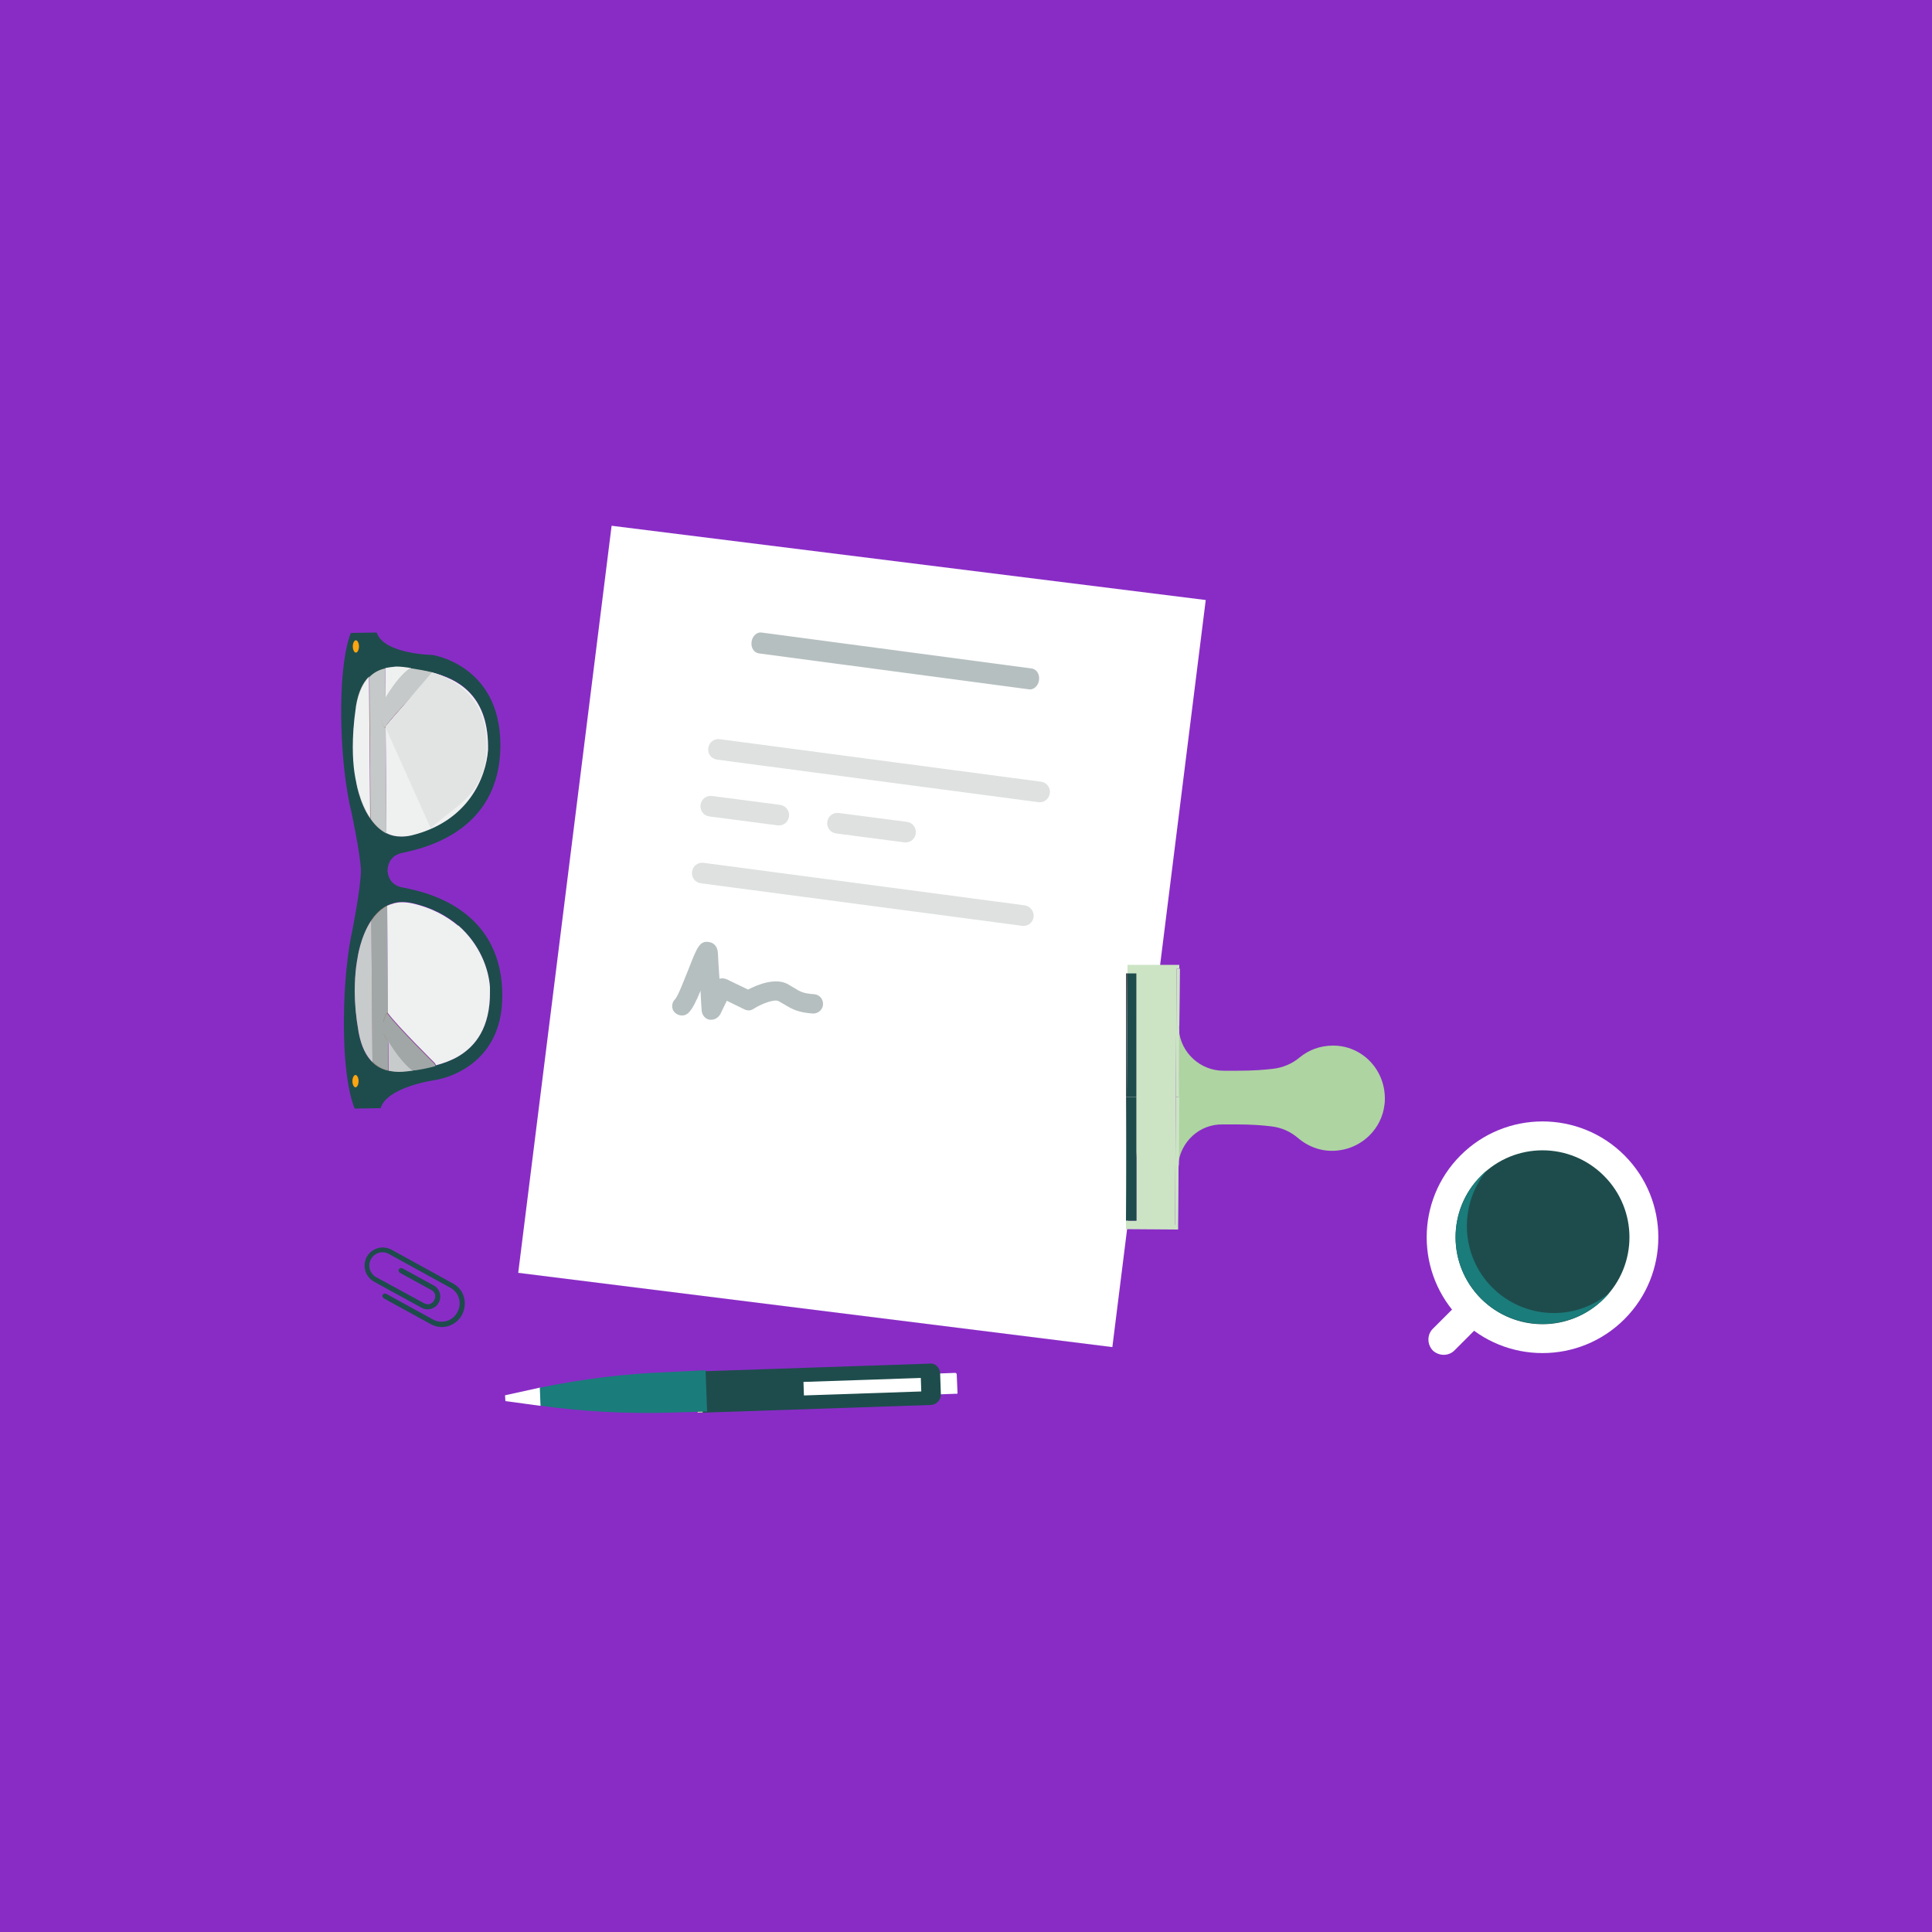 <?xml version='1.0' encoding='utf-8'?>
<svg xmlns="http://www.w3.org/2000/svg" version="1.1" id="Layer_1" x="0px" y="0px" viewBox="0 0 500 500" style="enable-background:new 0 0 500 500;"> <style type="text/css"> .st0{fill:#892CC6;} .st1{fill:#FFFFFF;} .st2{fill:#1E4C4C;} .st3{fill:#1A7C7B;} .st4{fill:#E8D4B0;} .st5{fill:#DFE1E1;} .st6{fill:#B6BFC0;} .st7{fill:#916D4D;} .st8{fill:#A1A7A7;} .st9{fill:#94736A;} .st10{fill:#EFF0F0;} .st11{fill:#C5C9C9;} .st12{fill:#E2E4E4;} .st13{fill:#FEA511;} .st14{fill:#C8CBCB;} .st15{fill:#AED4A1;} .st16{fill:#CCE4C4;} .st17{fill:#4D5357;} </style> <rect class="st0" width="500" height="500"/> <g> <path class="st1" d="M378,341.4c11.7,11.7,30.7,11.7,42.4,0c11.7-11.7,11.7-30.7,0-42.4c-11.7-11.7-30.7-11.7-42.4,0 C366.3,310.7,366.3,329.7,378,341.4z"/> <path class="st2" d="M383.3,336.1c8.8,8.8,23,8.8,31.8,0c8.8-8.8,8.8-23,0-31.8c-8.8-8.8-23-8.8-31.8,0 C374.5,313,374.5,327.3,383.3,336.1z"/> <path class="st1" d="M370.8,343.9l5.2-5.2l5.6,5.6l-5.2,5.2c-1.5,1.5-4,1.5-5.6,0l0,0C369.3,347.9,369.3,345.4,370.8,343.9z"/> <path class="st3" d="M415.1,336.1c0.5-0.5,0.9-1,1.4-1.5c-8.8,7.4-22,6.9-30.3-1.4c-8.3-8.3-8.7-21.5-1.4-30.3 c-0.5,0.4-1,0.9-1.5,1.4c-8.8,8.8-8.8,23,0,31.8C392.1,344.8,406.3,344.8,415.1,336.1z"/> </g> <g> <path class="st1" d="M247.8,360.4l-0.2-4.7c0-0.2-0.2-0.4-0.4-0.4l-5.3,0.2l0.2,5.4l5.3-0.2C247.7,360.8,247.9,360.6,247.8,360.4z"/> <path class="st2" d="M243.3,355.3l0.2,5.6c0,1.4-1.1,2.6-2.5,2.7l-59.2,2l-0.4-10.7l59.2-2C242,352.7,243.2,353.9,243.3,355.3z"/> <rect x="175.9" y="359.5" transform="matrix(-3.383432e-02 -0.999 0.999 -3.383432e-02 -172.633 553.475)" class="st4" width="10.7" height="1.3"/> <rect x="221.5" y="343.6" transform="matrix(-3.394102e-02 -0.999 0.999 -3.394102e-02 -127.683 594.081)" class="st1" width="3.5" height="30.4"/> <g> <path class="st1" d="M130.7,361.1l0.1,1.5l8.8,1.2c0.1,0,0.3,0,0.4,0l-0.2-4.7L130.7,361.1z"/> <path class="st3" d="M172.8,355.1c-11.1,0.4-22.2,1.8-32.9,4l-0.2,0l0.2,4.7c10.9,1.5,22,2.1,33.2,1.8l9.9-0.3l-0.4-10.7 L172.8,355.1z"/> </g> </g> <rect x="145.6" y="145" transform="matrix(0.992 0.124 -0.124 0.992 31.828 -25.829)" class="st1" width="155" height="194.9"/> <g> <path class="st5" d="M269.4,202.3l-83.1-11c-1.5-0.2-2.8,0.8-3,2.3l0,0c-0.2,1.5,0.8,2.8,2.3,3l83.1,11c1.5,0.2,2.8-0.8,3-2.3v0 C271.9,203.8,270.9,202.5,269.4,202.3z"/> <path class="st6" d="M267,173l-69.9-9.3c-1.2-0.2-2.4,0.9-2.6,2.4l0,0c-0.2,1.5,0.6,2.8,1.9,3l69.9,9.3c1.2,0.2,2.4-0.9,2.6-2.4v0 C269.1,174.5,268.3,173.2,267,173z"/> <path class="st5" d="M265.2,234.3l-83.1-11c-1.5-0.2-2.8,0.8-3,2.3l0,0c-0.2,1.5,0.8,2.8,2.3,3l83.1,11c1.5,0.2,2.8-0.8,3-2.3l0,0 C267.7,235.9,266.6,234.5,265.2,234.3z"/> <path class="st5" d="M201.9,208.3l-17.6-2.3c-1.5-0.2-2.8,0.8-3,2.3l0,0c-0.2,1.5,0.8,2.8,2.3,3l17.6,2.3c1.5,0.2,2.8-0.8,3-2.3v0 C204.4,209.9,203.4,208.5,201.9,208.3z"/> <path class="st5" d="M214.1,212.7L214.1,212.7c-0.2,1.5,0.8,2.8,2.3,3L234,218c1.5,0.2,2.8-0.8,3-2.3l0,0c0.2-1.5-0.8-2.8-2.3-3 l-17.6-2.3C215.6,210.2,214.3,211.2,214.1,212.7z"/> <path class="st6" d="M184.1,263.9c-0.2,0-0.3,0-0.5,0c-1.1-0.2-1.9-1.2-2-2.3c0,0-0.2-2.3-0.3-5.2c-1.1,2.7-2.1,4.7-3.1,5.7 c-1,1-2.5,0.9-3.5,0c-1-0.9-1-2.5,0-3.5c0.8-0.8,2.5-5.4,3.5-7.8c2.2-5.7,2.9-7.4,5.3-7c0.7,0.1,2.2,0.6,2.3,3 c0.1,1.6,0.2,4.1,0.4,6.5c0.6-0.2,1.2-0.1,1.8,0.1l5.6,2.7c2.3-1.2,7-3.2,10.3-1.4l1.5,0.9c1.8,1.1,2.5,1.5,5.3,1.7 c1.4,0.1,2.4,1.3,2.3,2.7c-0.1,1.4-1.4,2.4-2.7,2.3c-3.7-0.3-5.1-1-7.4-2.4l-1.4-0.8c-1-0.6-4.3,0.6-6.5,2 c-0.7,0.5-1.6,0.5-2.4,0.1l-4.5-2.2l-1.7,3.5C185.9,263.3,185.1,263.9,184.1,263.9z"/> </g> <path id="paper_clip_9_" class="st2" d="M119.6,340.2l-0.1,0.2c-1.6,2.8-5.1,3.9-8,2.3L99.3,336c-0.3-0.2-0.4-0.6-0.3-0.9 c0.2-0.3,0.6-0.4,0.9-0.3l12.2,6.7c2.2,1.2,5,0.4,6.2-1.8l0.1-0.2c1.2-2.2,0.4-5-1.8-6.2l-16-8.8c-1.6-0.9-3.7-0.3-4.6,1.4 c-0.9,1.6-0.3,3.7,1.3,4.6l12.5,6.8c0.9,0.5,2,0.2,2.5-0.7l0.1-0.2c0.5-0.9,0.2-2-0.7-2.5l-8.2-4.5c-0.3-0.2-0.4-0.6-0.3-0.9 c0.2-0.3,0.6-0.4,0.9-0.3l8.2,4.5c1.5,0.8,2.1,2.8,1.3,4.3l-0.1,0.2c-0.8,1.5-2.8,2.1-4.3,1.3l-12.4-6.8c-2.3-1.3-3.1-4.1-1.9-6.4 c1.3-2.3,4.1-3.1,6.4-1.9l16,8.8C120.1,333.7,121.1,337.3,119.6,340.2z"/> <g> <polygon class="st7" points="100.5,279.7 99.6,171.6 95.5,171.6 96.4,279.8 100.5,279.7 "/> <path class="st7" d="M99.2,267.4c0,0,5.7,10.5,9.7,10.4c5.3-0.2,3.5-2.6,3.5-2.6s-9.6-9.5-12.1-12.9c-0.5-0.7-1.2,2.3-1.2,2.3 L99.2,267.4L99.2,267.4z"/> <path class="st7" d="M98.5,182.9c0,0,5.5-10.6,9.6-10.5c5.3,0.1,3.6,2.5,3.6,2.5s-9.5,9.7-11.9,13.1c-0.5,0.7-1.2-2.3-1.2-2.3 L98.5,182.9L98.5,182.9z"/> <g> <path class="st2" d="M90.8,163.8l6.7-0.1c1.8,5.6,14.4,5.8,14.4,5.8s17.4,2.5,17.6,23c0.2,23.9-22,27.4-25.7,28.3 c-3.2,0.8-3.5,3.7-3.5,4.4c0,0.8,0.3,3.6,3.5,4.4c3.7,0.8,26,4,26.2,27.8c0.2,19.7-17.3,22.1-17.3,22.1s-12.5,1.7-14.2,7.3 l-6.7,0.1c0,0-2.7-5.4-2.8-21c-0.1-15.6,2.1-24.7,2.1-24.7s2.3-11.5,2.3-15.9c-0.1-4.3-2.6-15.8-2.6-15.8s-2.4-9.1-2.5-24.7 C88.2,169.2,90.8,163.8,90.8,163.8L90.8,163.8z M92.5,248.1c0,0-1.7,7.6,0.3,19c2,11.4,9.7,10.7,14.7,9.7c5-1,20-2.2,19.3-21.3 c-0.5-7.1-5.4-18.4-20.1-21.8C94.7,231,92.5,248.1,92.5,248.1L92.5,248.1z M106.5,216.1c14.7-3.6,19.3-15,19.8-22.1 c0.4-19.1-14.6-20-19.6-20.9c-5-0.9-12.7-1.4-14.5,10c-1.8,11.4,0,19,0,19S94.6,219.1,106.5,216.1L106.5,216.1z"/> </g> <path class="st8" d="M96.1,238.2l0.3,36.7c1.2,1.2,2.7,1.9,4.1,2.2l-0.1-7.6c-0.8-1.2-1.2-2.1-1.2-2.1l0-2.9c0,0,0.7-3,1.2-2.3 l-0.2-27.8C98.5,235.3,97.1,236.7,96.1,238.2L96.1,238.2z"/> <path class="st8" d="M99.2,264.6l0,2.9c0,0,0.5,0.8,1.2,2.1c1.4,2.3,3.9,5.9,6.3,7.5c0.3-0.1,0.5-0.1,0.8-0.1 c1.3-0.2,3.1-0.5,5.2-1.1c-0.1-0.3-0.3-0.6-0.3-0.6s-9.6-9.5-12.1-12.9c0,0,0,0,0,0C99.9,261.6,99.2,264.6,99.2,264.6L99.2,264.6z"/> <path class="st9" d="M91.9,256.7c0,2.9,0.3,6.4,1,10.4c1.5,8.5,6.1,10.3,10.5,10.2c-0.9,0-1.9-0.1-2.8-0.3c-1.5-0.3-2.9-1-4.1-2.2 c-1.6-1.6-2.9-4-3.6-7.8C92.1,263.2,91.9,259.6,91.9,256.7c0-5.4,0.7-8.6,0.7-8.6s0.7-5.6,3.5-9.9c1-1.6,2.4-3,4.1-3.8 c1.1-0.6,2.4-0.9,3.9-0.9c-9.7,0.1-11.5,14.7-11.5,14.7S91.8,251.4,91.9,256.7L91.9,256.7z"/> <g> <path class="st10" d="M99.8,188.1l0.2,27.5c1.1,0.6,2.4,0.9,3.9,0.9c0.8,0,1.7-0.1,2.6-0.3c14.7-3.6,19.3-15,19.8-22.1l0,0 c0-0.4,0-0.7,0-1.1l0,0c0,0,0,0,0,0c-0.1-13.4-8.2-17.3-14.3-18.9c0,0,0,0,0,0.1c0,0.5-0.3,0.9-0.3,0.9S102.2,184.6,99.8,188.1 C99.8,188.1,99.8,188.1,99.8,188.1L99.8,188.1z M99.7,172.9l0.1,7.9c1.5-2.5,4.1-6.4,6.6-7.9c-1.2-0.2-2.5-0.4-3.9-0.4 C101.5,172.6,100.6,172.7,99.7,172.9L99.7,172.9z M91.3,193.4C91.3,193.4,91.3,193.4,91.3,193.4c0,5.4,0.8,8.6,0.8,8.6l0,0 c0,0,0.8,5.6,3.7,9.8l-0.3-36.7c-1.6,1.6-2.8,4-3.4,7.8l0,0c0,0.1,0,0.1,0,0.1C91.5,187.1,91.3,190.5,91.3,193.4 C91.3,193.4,91.3,193.4,91.3,193.4L91.3,193.4z"/> </g> <path class="st11" d="M95.6,175.2l0.3,36.7c1.1,1.6,2.4,2.9,4.1,3.8l-0.2-27.5c-0.5,0.7-1.2-2.3-1.2-2.3l0-2.9c0,0,0.5-0.9,1.2-2.1 l-0.1-7.9C98.2,173.3,96.8,174,95.6,175.2L95.6,175.2z"/> <path class="st11" d="M98.5,182.9l0,2.9c0,0,0.7,3,1.2,2.3c0,0,0,0,0,0c2.4-3.5,11.9-13.1,11.9-13.1s0.3-0.4,0.3-0.9c0,0,0,0,0-0.1 c-2.1-0.5-4-0.8-5.3-1c-0.1,0-0.2,0-0.4-0.1c-2.5,1.5-5.1,5.4-6.6,7.9C99,182.1,98.5,182.9,98.5,182.9L98.5,182.9z"/> <path class="st9" d="M126.3,192.9C126.3,192.9,126.3,192.9,126.3,192.9L126.3,192.9C126.3,192.9,126.3,192.9,126.3,192.9 L126.3,192.9z M126.3,194c0-0.4,0-0.7,0-1.1C126.3,193.2,126.3,193.6,126.3,194L126.3,194z M92.1,183L92.1,183 c0.6-3.8,1.8-6.2,3.4-7.8c1.2-1.2,2.6-1.9,4.1-2.3c0.9-0.2,1.8-0.3,2.7-0.3C98.1,172.6,93.5,174.5,92.1,183L92.1,183L92.1,183z M92.2,202L92.2,202c0,0,2,14.5,11.7,14.5c-1.5,0-2.7-0.3-3.9-0.9c-1.7-0.8-3.1-2.2-4.1-3.8C93,207.6,92.2,202,92.2,202L92.2,202 L92.2,202z M91.3,193.4c0-2.9,0.2-6.3,0.8-10.2C91.5,187.1,91.3,190.5,91.3,193.4L91.3,193.4z M91.3,193.4 C91.3,193.4,91.3,193.4,91.3,193.4C91.3,193.4,91.3,193.4,91.3,193.4L91.3,193.4L91.3,193.4z"/> <path class="st12" d="M111.5,214.4l-11.8-26.3l12.1-14.1c0,0,13.5,3,14.1,17.4C126.7,205.7,117.5,208.4,111.5,214.4z"/> <path class="st13" d="M92.1,165.7c0.4,0,0.8,0.7,0.8,1.6c0,0.9-0.4,1.6-0.8,1.6c-0.4,0-0.8-0.7-0.8-1.6 C91.3,166.4,91.7,165.7,92.1,165.7z"/> <path class="st13" d="M92,278.2c0.4,0,0.8,0.7,0.8,1.6c0,0.9-0.4,1.6-0.8,1.6c-0.4,0-0.8-0.7-0.8-1.6 C91.2,278.9,91.6,278.2,92,278.2z"/> <g> <path class="st14" d="M92.5,248.1c0,0-0.7,3.2-0.7,8.6c0,2.9,0.3,6.4,1,10.4c0.7,3.8,2,6.2,3.6,7.8l-0.3-36.7 C93.2,242.5,92.5,248.1,92.5,248.1z"/> <path class="st14" d="M100.5,269.5l0.1,7.6c0.9,0.2,1.8,0.3,2.8,0.3c1.2,0,2.4-0.2,3.4-0.3C104.4,275.4,101.9,271.8,100.5,269.5z"/> <path class="st10" d="M118.6,273.4c4.4-2.6,8.3-7.4,8.2-16.8c0-0.4,0-0.7,0-1.1c-0.3-4.7-2.6-11.1-8.2-16V273.4z"/> <path class="st10" d="M106.7,233.8c-0.9-0.2-1.8-0.3-2.6-0.3c-1.5,0-2.7,0.4-3.9,0.9l0.2,27.8c0,0,0,0,0,0 c2.5,3.4,12.1,12.9,12.1,12.9s0.2,0.2,0.3,0.6c1.9-0.5,3.9-1.2,5.8-2.3v-33.8C115.6,237.1,111.7,234.9,106.7,233.8z"/> </g> </g> <g> <path class="st15" d="M345,270.6c-3.3,0-6.3,1.1-8.7,3.1c-1.9,1.6-4.3,2.6-6.8,2.9c-2.5,0.3-5.5,0.5-9,0.5c-1.3,0-2.6,0-3.9,0 c-6,0-11-4.7-11.5-10.5l-0.1,17.4l-0.1,17.4c0.6-5.9,5.5-10.5,11.5-10.4c1.2,0,2.5,0,3.8,0c3.4,0,6.4,0.2,8.8,0.5 c2.6,0.3,4.9,1.3,6.9,3c2.8,2.4,6.6,3.8,10.7,3.2c6.1-0.8,11-5.7,11.7-11.8c0.1-0.6,0.1-1.2,0.1-1.8 C358.3,276.6,352.4,270.6,345,270.6z"/> <polygon class="st16" points="304.5,250.7 305.2,250.7 305.2,249.7 291.8,249.7 291.8,251.9 294.1,251.9 294.1,283.9 294.1,315.9 291.4,315.9 291.4,318.1 304.9,318.2 304.9,317 304.1,317 304.3,283.9 "/> <polygon class="st17" points="291.8,251.9 291.4,251.9 291.4,283.9 291.6,283.9 "/> <polygon class="st17" points="291.4,283.9 291.4,315.9 291.4,315.9 291.6,283.9 "/> <polygon class="st2" points="294.1,283.9 294.1,251.9 291.8,251.9 291.6,283.9 "/> <polygon class="st2" points="294.1,283.9 291.6,283.9 291.4,315.9 294.1,315.9 "/> <path class="st1" d="M305.2,266.5l0.1-15.8l-0.1,0l-0.1,14.7C305.1,265.8,305.2,266.1,305.2,266.5z"/> <path class="st1" d="M304.9,317L304.9,317l0.1-15.7c0,0.4-0.1,0.7-0.1,1.1L304.9,317z"/> <path class="st16" d="M304.3,283.9l-0.2,33.1l0.8,0l0.1-14.6c0-0.4,0-0.7,0.1-1.1l0.1-17.4H304.3z"/> <path class="st16" d="M304.3,283.9h0.8l0.1-17.4c0-0.4-0.1-0.7,0-1.1l0.1-14.7l-0.8,0L304.3,283.9z"/> </g> </svg>